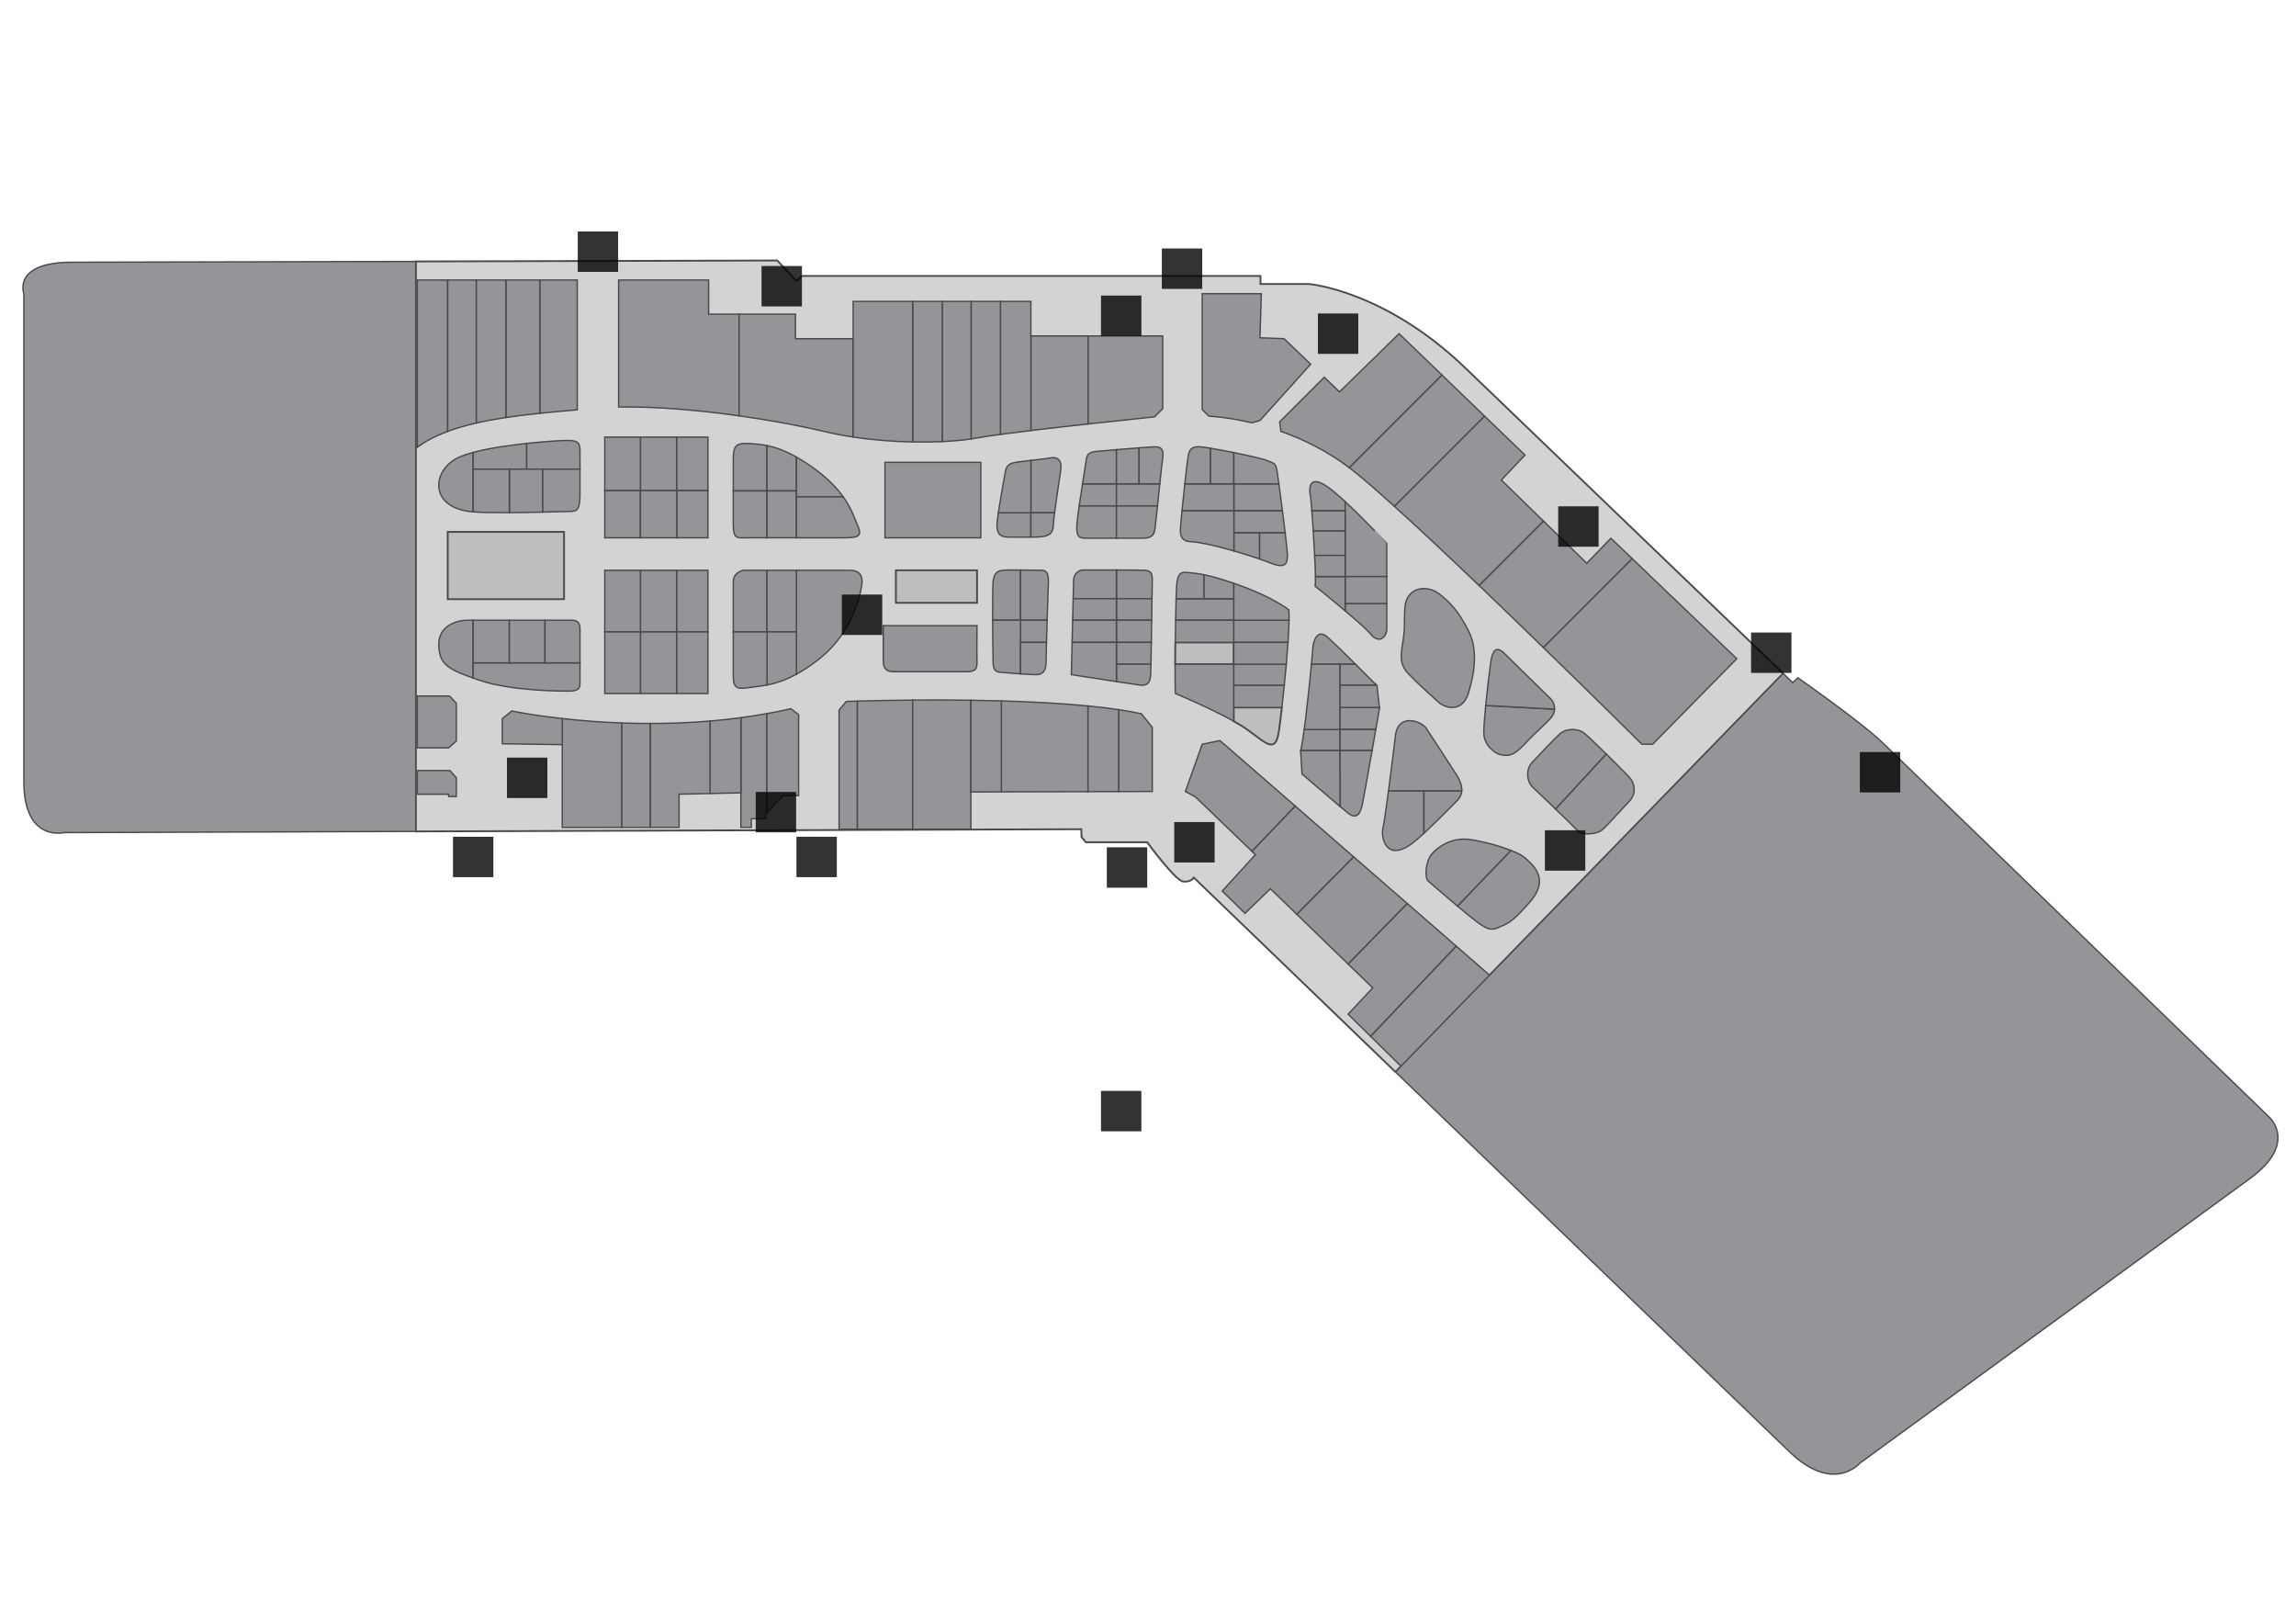 <?xml version="1.0" encoding="utf-8"?>
<!-- Generator: Adobe Illustrator 16.0.0, SVG Export Plug-In . SVG Version: 6.00 Build 0)  -->
<!DOCTYPE svg PUBLIC "-//W3C//DTD SVG 1.1//EN" "http://www.w3.org/Graphics/SVG/1.1/DTD/svg11.dtd">
<svg version="1.1" id="Layer_1" xmlns="http://www.w3.org/2000/svg" xmlns:xlink="http://www.w3.org/1999/xlink" x="0px" y="0px"
	 width="841.89px" height="595.281px" viewBox="0 0 841.89 595.281" enable-background="new 0 0 841.89 595.281"
	 xml:space="preserve">
<g id="background">
	<rect fill="#FFFFFF" width="841.89" height="595.281"/>
</g>
<g id="etc">
	<path fill="#D3D3D3" stroke="#494949" stroke-width="0.66" stroke-miterlimit="10" d="M537.269,134.874
		C507.636,106.399,480,104.125,480,104.125h-17.813v-2.958H294.05L292,103l-7-7.5c0,0-66.698,0.181-132.555,0.35v208.968L396.5,304
		l0.063,2.875l1.625,1.912h22.47c0,0,10.29,14.104,13.219,14.4c2.932,0.295,3.875-1.438,3.875-1.438s33.285,32.074,73.924,71.236
		l142.156-146.104C636.937,230.65,563.425,160.008,537.269,134.874z"/>
	
		<rect id="pmt" x="164.167" y="195" fill="#BEBEBE" stroke="#494949" stroke-width="0.66" stroke-miterlimit="10" width="42.667" height="24.667"/>
	
		<rect x="328.5" y="209.083" fill="#BEBEBE" stroke="#494949" stroke-width="0.66" stroke-miterlimit="10" width="29.76" height="11.917"/>
	<path id="fp-54" fill="#BEBEBE" stroke="#494949" stroke-width="0.66" stroke-miterlimit="10" d="M452.375,259.373v5.028
		c1.893,1.055,3.58,2.082,4.875,3.016c7.168,5.167,10.418,9,11.668,0.75c0.295-1.955,0.695-5.079,1.123-8.794H452.375z"/>
	<path id="fp-56" fill="#BEBEBE" stroke="#494949" stroke-width="0.66" stroke-miterlimit="10" d="M452.375,235.5h-21.416
		c-0.031,2.767-0.057,5.502-0.07,8h21.486V235.5L452.375,235.5z"/>
</g>
<g id="rooms">
	<g id="g83-g85">
		<polygon fill="#939598" stroke="#494949" stroke-width="0.5" stroke-miterlimit="10" points="153,274.167 164.5,274.167 
			167.333,271.667 167.333,257.833 164.833,255.167 153,255.167 		"/>
		<polygon fill="#939598" stroke="#494949" stroke-width="0.5" stroke-miterlimit="10" points="153,282.5 165,282.5 
			167.333,285.167 167.333,292 164.5,292 164.5,291.167 153,291.167 		"/>
	</g>
	<path id="op-g01-g01-1" fill="#939598" stroke="#494949" stroke-width="0.5" stroke-miterlimit="10" d="M323.875,229.375h34.375
		c0,0-0.125,10.125,0,13.125s-0.875,3.75-3.75,3.75s-24.5,0-27,0s-3.625-1.375-3.625-3.75S323.875,229.375,323.875,229.375z"/>
	
		<rect id="op-g02" x="324.5" y="169.5" fill="#939598" stroke="#494949" stroke-width="0.5" stroke-miterlimit="10" width="35.125" height="27.667"/>
	<path id="op-g03-05" fill="#939598" stroke="#494949" stroke-width="0.5" stroke-miterlimit="10" d="M514.833,232.083
		c-0.561,6.146-2.75,10.417,1.666,15c4.418,4.583,7.502,7.083,10.668,10.083s9.166,3.75,11.25-3c2.082-6.75,3.75-15.834,0-23
		C534.666,224,532,221.083,527.75,217.75s-12.395-3.082-12.666,5.833C514.81,232.498,515.089,229.262,514.833,232.083z"/>
	<path id="op-g06" fill="#939598" stroke="#494949" stroke-width="0.5" stroke-miterlimit="10" d="M580.833,268.75
		c-2.418-1.833-6.668-1.75-9,0.417c-2.334,2.167-7.633,7.781-10,10.333c-2.725,2.937-1.668,7.334,0,8.917
		c0.857,0.815,4.742,4.525,8.561,8.206l18.604-20.163C585.488,272.998,581.992,269.629,580.833,268.75z"/>
	<path id="op-g07" fill="#939598" stroke="#494949" stroke-width="0.5" stroke-miterlimit="10" d="M597.5,285
		c-0.867-0.911-4.693-4.78-8.502-8.54l-18.604,20.163c3.598,3.467,7.135,6.907,8.023,7.877c1.834,2,7.166,1.168,8.75,0
		c1.584-1.166,7.5-7.833,10.332-10.833C600.333,290.667,599.166,286.75,597.5,285z"/>
	<path id="g74" fill="#939598" stroke="#494949" stroke-width="0.5" stroke-miterlimit="10" d="M271.667,263.116v27.55v12.667h3.833
		v-3.168h5.333v-1.832l0.362-0.381V261.62C278.003,262.195,274.823,262.694,271.667,263.116z"/>
	<path id="g73" fill="#939598" stroke="#494949" stroke-width="0.5" stroke-miterlimit="10" d="M290,259.833
		c-2.938,0.67-5.876,1.261-8.805,1.788v36.332l5.971-6.286h5.667V262L290,259.833z"/>
	<path id="g79-g80" fill="#939598" stroke="#494949" stroke-width="0.5" stroke-miterlimit="10" d="M217.5,264.477
		c-4.125-0.299-7.924-0.661-11.334-1.041V273v30.333H217.5H228v-38.285C224.316,264.914,220.804,264.716,217.5,264.477z"/>
	<path id="g81-g82" fill="#939598" stroke="#494949" stroke-width="0.5" stroke-miterlimit="10" d="M196.167,262.133
		L196.167,262.133c-5.411-0.813-8.501-1.466-8.501-1.466l-3.5,2.833v9.167l12.001,0.182v-0.001l9.999,0.151v-9.564
		C202.294,263.003,198.928,262.548,196.167,262.133z"/>
	<path id="g75" fill="#939598" stroke="#494949" stroke-width="0.5" stroke-miterlimit="10" d="M260.333,264.346v26.571l11.333-0.25
		v-27.55C267.846,263.627,264.061,264.033,260.333,264.346z"/>
	<path id="g78" fill="#939598" stroke="#494949" stroke-width="0.5" stroke-miterlimit="10" d="M228,265.049v38.285h10.5v-38.091
		C234.874,265.243,231.365,265.173,228,265.049z"/>
	<path id="g76-g77" fill="#939598" stroke="#494949" stroke-width="0.5" stroke-miterlimit="10" d="M249,265.039L249,265.039
		c-3.589,0.14-7.096,0.203-10.5,0.203v38.091H249v-12.166l11.334-0.25v-26.571C256.486,264.669,252.7,264.895,249,265.039z"/>
	<path id="g70-g71" fill="#939598" stroke="#494949" stroke-width="0.5" stroke-miterlimit="10" d="M314.333,257.037V304h20.333
		v-47.334C325.764,256.739,318.533,256.915,314.333,257.037z"/>
	<path id="g72" fill="#939598" stroke="#494949" stroke-width="0.5" stroke-miterlimit="10" d="M307.666,304h6.667v-46.962
		c-2.563,0.075-4,0.129-4,0.129l-2.667,3.167V304"/>
	<path id="g68-g69" fill="#939598" stroke="#494949" stroke-width="0.5" stroke-miterlimit="10" d="M334.667,256.665V304H356
		v-13.667v-33.617C348.356,256.608,341.08,256.61,334.667,256.665z"/>
	<path id="g62" fill="#939598" stroke="#494949" stroke-width="0.5" stroke-miterlimit="10" d="M422.511,266.667l-4.011-5
		c-2.564-0.553-5.36-1.047-8.333-1.49v30.021l12.344-0.031V266.667z"/>
	<path id="g64-g66" fill="#939598" stroke="#494949" stroke-width="0.5" stroke-miterlimit="10" d="M367.167,256.954v33.352
		l31.778-0.08v-31.411C388.998,257.837,377.973,257.265,367.167,256.954z"/>
	<path id="g63" fill="#939598" stroke="#494949" stroke-width="0.5" stroke-miterlimit="10" d="M410.167,260.177
		c-3.45-0.515-7.143-0.958-11-1.341c-0.073-0.007-0.149-0.014-0.222-0.021v31.411l11.222-0.028V260.177z"/>
	<path id="g67" fill="#939598" stroke="#494949" stroke-width="0.5" stroke-miterlimit="10" d="M356,256.717v33.617l11.167-0.028
		v-33.352C363.398,256.846,359.658,256.769,356,256.717z"/>
	<path id="g104-g105" fill="#939598" stroke="#494949" stroke-width="0.5" stroke-miterlimit="10" d="M311.625,209.083
		c-1.524,0-10.534,0-19.586,0v38.084c2.585-1.41,5.431-3.281,8.586-5.793c12.875-10.25,15.125-25.625,15.125-25.625
		C317,210.5,314.625,209.083,311.625,209.083z"/>
	<path id="g102" fill="#939598" stroke="#494949" stroke-width="0.5" stroke-miterlimit="10" d="M281.25,209.083
		c-4.305,0-7.683,0-8.875,0c0,0-3.5,0.917-3.5,4.042c0,1.91,0,10.546,0,18.542h12.375V209.083z"/>
	<path id="g103" fill="#939598" stroke="#494949" stroke-width="0.5" stroke-miterlimit="10" d="M292.039,231.667v-22.583
		c-3.769,0-7.542,0-10.789,0v22.583H292.039z"/>
	<path id="g106" fill="#939598" stroke="#494949" stroke-width="0.5" stroke-miterlimit="10" d="M292.039,231.667H281.25v19.466
		c3.031-0.593,6.557-1.657,10.789-3.965V231.667z"/>
	<path id="g107" fill="#939598" stroke="#494949" stroke-width="0.5" stroke-miterlimit="10" d="M268.875,231.667
		c0,5.084,0,9.911,0,12.583c0,6.875-0.375,8.75,5.375,7.875c2.035-0.31,4.325-0.468,7-0.992v-19.466H268.875z"/>
	
		<rect id="g109" x="234.833" y="209.083" fill="#939598" stroke="#494949" stroke-width="0.5" stroke-miterlimit="10" width="13.333" height="22.583"/>
	
		<rect id="g110" x="248.167" y="209.083" fill="#939598" stroke="#494949" stroke-width="0.5" stroke-miterlimit="10" width="11.417" height="22.583"/>
	
		<rect id="g108" x="221.75" y="209.083" fill="#939598" stroke="#494949" stroke-width="0.5" stroke-miterlimit="10" width="13.083" height="22.583"/>
	
		<rect id="g112" x="234.833" y="231.667" fill="#939598" stroke="#494949" stroke-width="0.5" stroke-miterlimit="10" width="13.333" height="22.583"/>
	
		<rect id="g111" x="248.167" y="231.667" fill="#939598" stroke="#494949" stroke-width="0.5" stroke-miterlimit="10" width="11.417" height="22.583"/>
	
		<rect id="g113" x="221.75" y="231.667" fill="#939598" stroke="#494949" stroke-width="0.5" stroke-miterlimit="10" width="13.083" height="22.583"/>
	<path id="g114" fill="#939598" stroke="#494949" stroke-width="0.5" stroke-miterlimit="10" d="M171.75,227.375
		c-5.375,0-11.25,2.75-10.86,9.5c0.364,6.294,2.761,8.242,12.61,11.72v-21.22C172.771,227.375,172.169,227.375,171.75,227.375z"/>
	<path id="g117-2" fill="#939598" stroke="#494949" stroke-width="0.5" stroke-miterlimit="10" d="M173.5,242.996v5.599
		c0.713,0.251,1.457,0.51,2.25,0.78c11.75,4,30,4,32.5,4s4.417-0.25,4.417-2.625c0-0.987,0-4.18,0-7.754H173.5z"/>
	<path id="g115" fill="#939598" stroke="#494949" stroke-width="0.5" stroke-miterlimit="10" d="M173.5,227.375v15.621h13.269
		v-15.621C181.372,227.375,176.357,227.375,173.5,227.375z"/>
	<path id="g116" fill="#939598" stroke="#494949" stroke-width="0.5" stroke-miterlimit="10" d="M186.769,227.375v15.621h13.064
		v-15.621C195.867,227.375,191.192,227.375,186.769,227.375z"/>
	<path id="g117-1" fill="#939598" stroke="#494949" stroke-width="0.5" stroke-miterlimit="10" d="M212.667,230.705
		c0-2.545-1.042-3.33-3.167-3.33c-0.712,0-4.61,0-9.667,0v15.621h12.833C212.667,237.972,212.667,232.192,212.667,230.705z"/>
	<g id="g91-92">
		
			<rect x="234.833" y="160.25" fill="#939598" stroke="#494949" stroke-width="0.5" stroke-miterlimit="10" width="13.333" height="19.63"/>
		
			<rect x="248.167" y="160.25" fill="#939598" stroke="#494949" stroke-width="0.5" stroke-miterlimit="10" width="11.417" height="19.63"/>
	</g>
	
		<rect id="g90" x="221.75" y="160.25" fill="#939598" stroke="#494949" stroke-width="0.5" stroke-miterlimit="10" width="13.083" height="19.63"/>
	
		<rect id="g95" x="221.75" y="179.88" fill="#939598" stroke="#494949" stroke-width="0.5" stroke-miterlimit="10" width="13.083" height="17.287"/>
	
		<rect id="g93" x="248.167" y="179.88" fill="#939598" stroke="#494949" stroke-width="0.5" stroke-miterlimit="10" width="11.417" height="17.287"/>
	
		<rect id="g94" x="234.833" y="179.88" fill="#939598" stroke="#494949" stroke-width="0.5" stroke-miterlimit="10" width="13.333" height="17.287"/>
	<path id="g89" fill="#939598" stroke="#494949" stroke-width="0.5" stroke-miterlimit="10" d="M168.313,167.625
		C158.646,171.958,157,185.5,172,187.5c0.437,0.058,0.944,0.109,1.5,0.154v-21.796C171.528,166.39,169.759,166.977,168.313,167.625z
		"/>
	<path id="g86-2" fill="#939598" stroke="#494949" stroke-width="0.5" stroke-miterlimit="10" d="M212.667,165.5
		c0-3.5-0.834-4.167-5.833-4c-2.091,0.07-7.481,0.396-13.75,1.067V172h19.583C212.667,169.431,212.667,167.123,212.667,165.5z"/>
	<path id="g86-1" fill="#939598" stroke="#494949" stroke-width="0.5" stroke-miterlimit="10" d="M173.5,165.858V172h19.583
		v-9.433C186.606,163.261,179.192,164.324,173.5,165.858z"/>
	<path id="g88" fill="#939598" stroke="#494949" stroke-width="0.5" stroke-miterlimit="10" d="M186.769,172v15.942
		c4.161-0.024,8.494-0.106,12.231-0.194V172H186.769z"/>
	<path id="g88-1" fill="#939598" stroke="#494949" stroke-width="0.5" stroke-miterlimit="10" d="M173.5,172v15.654
		c3.148,0.257,8.073,0.318,13.269,0.288V172H173.5z"/>
	<path id="g87" fill="#939598" stroke="#494949" stroke-width="0.5" stroke-miterlimit="10" d="M199,172v15.749
		c5.114-0.12,9.108-0.249,10-0.249c2.5,0,3.667-0.5,3.667-6.167c0-3.039,0-6.362,0-9.333H199z"/>
	<path id="g96" fill="#939598" stroke="#494949" stroke-width="0.5" stroke-miterlimit="10" d="M281.25,163.354
		c-2.296-0.468-4.285-0.601-6.125-0.729c-5.375-0.375-6.25,0.875-6.25,5.75c0,0,0,5.629,0,11.6h12.375V163.354z"/>
	<path id="g97" fill="#939598" stroke="#494949" stroke-width="0.5" stroke-miterlimit="10" d="M292.039,179.975v-12.398
		c-4.338-2.45-7.82-3.617-10.789-4.223v16.621H292.039z"/>
	<path id="g101" fill="#939598" stroke="#494949" stroke-width="0.5" stroke-miterlimit="10" d="M268.875,179.975
		c0,4.854,0,9.934,0,12.4c0,5.5,1.625,4.792,5.125,4.792c1.009,0,3.74,0,7.25,0v-17.192H268.875z"/>
	<path id="g100" fill="#939598" stroke="#494949" stroke-width="0.5" stroke-miterlimit="10" d="M292.039,179.975H281.25v17.192
		c3.183,0,7.004,0,10.789,0V179.975z"/>
	<path id="g98" fill="#939598" stroke="#494949" stroke-width="0.5" stroke-miterlimit="10" d="M299,172.125
		c-2.554-1.882-4.853-3.358-6.961-4.548v14.59h17.15C306.995,179.087,303.822,175.678,299,172.125z"/>
	<path id="g99" fill="#939598" stroke="#494949" stroke-width="0.5" stroke-miterlimit="10" d="M314.625,193
		c-1.114-2.524-2.228-6.327-5.438-10.833h-17.149v15c6.52,0,12.907,0,15.627,0C313.707,197.167,316.5,197.25,314.625,193z"/>
	<path id="fp-77-78" fill="#939598" stroke="#494949" stroke-width="0.5" stroke-miterlimit="10" d="M367.75,209.084
		c-2,0.25-3.079,0.791-3.583,3.917c-0.096,0.597-0.15,3.131-0.175,6.499l0,0c-0.02,2.343-0.021,5.086-0.012,7.875h10.226v-7.874
		V219.5v-10.516C371.388,208.96,368.679,208.967,367.75,209.084z"/>
	<path id="fp-71-72" fill="#939598" stroke="#494949" stroke-width="0.5" stroke-miterlimit="10" d="M381.833,209.084
		c-0.982,0-4.377-0.071-7.628-0.1V219.5h0.001v7.875h9.759c0.086-2.783,0.175-5.543,0.253-7.875h-0.001
		c0.085-2.55,0.158-4.588,0.199-5.583C384.583,209.917,383.666,209.084,381.833,209.084z"/>
	<path id="fp-73" fill="#939598" stroke="#494949" stroke-width="0.5" stroke-miterlimit="10" d="M374.206,227.375v8.125h9.52
		c0.067-2.449,0.151-5.296,0.239-8.125H374.206z"/>
	<path id="fp-75-76" fill="#939598" stroke="#494949" stroke-width="0.5" stroke-miterlimit="10" d="M363.98,227.375
		c0.008,2.794,0.023,5.622,0.05,8.125c0.036,3.708,0.086,6.695,0.136,7.75c0.167,3.5,2.083,3.167,4.083,3.333
		c1.131,0.094,3.488,0.295,5.956,0.467V235.5l0.001-8.125H363.98z"/>
	<path id="fp-74" fill="#939598" stroke="#494949" stroke-width="0.5" stroke-miterlimit="10" d="M374.206,247.05
		c1.896,0.132,3.854,0.247,5.378,0.283c3.5,0.083,4-2.083,4-5.333c0-0.95,0.057-3.406,0.142-6.5h-9.52V247.05z"/>
	<path id="fp-61" fill="#939598" stroke="#494949" stroke-width="0.5" stroke-miterlimit="10" d="M422.4,219.5
		c0.049-3.292,0.088-5.759,0.111-6.5c0.096-2.917-0.512-3.75-2.678-3.917c-1.018-0.078-5.643-0.102-10.458-0.107V219.5H422.4z"/>
	<path id="fp-62" fill="#939598" stroke="#494949" stroke-width="0.5" stroke-miterlimit="10" d="M409.375,227.375h12.912
		c0.041-2.829,0.08-5.556,0.113-7.875h-13.025V227.375z"/>
	<path id="fp-63" fill="#939598" stroke="#494949" stroke-width="0.5" stroke-miterlimit="10" d="M409.375,235.5h12.792
		c0.041-2.619,0.08-5.415,0.119-8.125h-12.914L409.375,235.5L409.375,235.5z"/>
	<path id="fp-70" fill="#939598" stroke="#494949" stroke-width="0.5" stroke-miterlimit="10" d="M409.375,208.977
		c-5.433-0.006-11.109,0.01-12.125-0.004c-1.917-0.028-3.5,1.528-3.583,3.694l-0.164,6.833h15.872V208.977z"/>
	<path id="fp-64" fill="#939598" stroke="#494949" stroke-width="0.5" stroke-miterlimit="10" d="M409.375,243.5h12.656
		c0.043-2.124,0.09-4.934,0.137-8h-12.792L409.375,243.5L409.375,243.5z"/>
	<polygon id="fp-69" fill="#939598" stroke="#494949" stroke-width="0.5" stroke-miterlimit="10" points="409.375,219.5 
		393.503,219.5 393.313,227.375 409.375,227.375 	"/>
	<path id="fp-65" fill="#939598" stroke="#494949" stroke-width="0.5" stroke-miterlimit="10" d="M409.375,243.5v6.391
		c4.014,0.61,7.505,1.129,8.708,1.276c3.417,0.417,3.667-2,3.833-3.831c0.033-0.356,0.072-1.775,0.115-3.836H409.375z"/>
	<polygon id="fp-68" fill="#939598" stroke="#494949" stroke-width="0.5" stroke-miterlimit="10" points="409.375,227.375 
		393.313,227.375 393.118,235.5 409.375,235.5 	"/>
	<path id="fp-66-67" fill="#939598" stroke="#494949" stroke-width="0.5" stroke-miterlimit="10" d="M409.375,243.5v-8h-16.257
		l-0.192,8l-0.092,3.836c0,0,9.159,1.432,16.542,2.555L409.375,243.5L409.375,243.5z"/>
	<path id="fp-53" fill="#939598" stroke="#494949" stroke-width="0.5" stroke-miterlimit="10" d="M470.921,251.214h-18.547v8.158
		h17.666C470.33,256.867,470.63,254.093,470.921,251.214z"/>
	<path id="fp-50" fill="#939598" stroke="#494949" stroke-width="0.5" stroke-miterlimit="10" d="M452.375,235.5h19.908
		c0.207-3.084,0.346-5.875,0.383-8.125h-20.291V235.5z"/>
	<path id="fp-49" fill="#939598" stroke="#494949" stroke-width="0.5" stroke-miterlimit="10" d="M472.666,227.375
		c0.023-1.547,0.004-2.851-0.082-3.792c0,0-5.5-4.5-18.334-9.083c-0.654-0.234-1.268-0.447-1.875-0.656v5.656v7.875H472.666z"/>
	<path id="fp-52" fill="#939598" stroke="#494949" stroke-width="0.5" stroke-miterlimit="10" d="M452.375,251.214h18.547
		c0.258-2.533,0.506-5.143,0.732-7.714h-19.279V251.214z"/>
	<path id="fp-51" fill="#939598" stroke="#494949" stroke-width="0.5" stroke-miterlimit="10" d="M452.375,235.5v8h19.279
		c0.242-2.763,0.459-5.474,0.629-8H452.375z"/>
	<path id="fp-55" fill="#939598" stroke="#494949" stroke-width="0.5" stroke-miterlimit="10" d="M430.888,243.5
		c-0.029,5.53-0.004,9.884,0.111,10.75c0,0,12.805,5.368,21.375,10.15v-13.186V243.5H430.888z"/>
	<path id="fp-58" fill="#939598" stroke="#494949" stroke-width="0.5" stroke-miterlimit="10" d="M452.375,219.5H431.25
		c-0.063,2.181-0.119,4.911-0.172,7.875h21.297V219.5z"/>
	<path id="fp-57" fill="#939598" stroke="#494949" stroke-width="0.5" stroke-miterlimit="10" d="M452.375,227.375h-21.297
		c-0.045,2.598-0.086,5.374-0.119,8.125h21.416V227.375z"/>
	<path id="fp-60" fill="#939598" stroke="#494949" stroke-width="0.5" stroke-miterlimit="10" d="M435.667,209.917
		c-2.584-0.333-3.916,0.084-4.25,5.167c-0.055,0.835-0.113,2.396-0.168,4.417h10.25v-8.804
		C438.537,210.089,437.015,210.09,435.667,209.917z"/>
	<path id="fp-59" fill="#939598" stroke="#494949" stroke-width="0.5" stroke-miterlimit="10" d="M452.375,213.844
		c-5.066-1.749-8.451-2.651-10.875-3.148v8.804h10.875V213.844z"/>
	<path id="fp-32-2" fill="#939598" stroke="#494949" stroke-width="0.5" stroke-miterlimit="10" d="M493.25,221.25v2.701
		c4.102,3.46,8.074,6.952,9.334,8.516c2.918,3.617,5.918,1.45,5.918-2.133c0-1.145,0-4.734,0-9.083L493.25,221.25L493.25,221.25z"/>
	<path id="fp-27" fill="#939598" stroke="#494949" stroke-width="0.5" stroke-miterlimit="10" d="M493.25,183.914
		c-2.805-2.586-5.441-4.815-7.332-5.997c-6.666-4.167-5.75,2.667-5.416,3.833c0.086,0.3,0.281,2.441,0.516,5.5h12.232V183.914z"/>
	<path id="fp-33-35" fill="#939598" stroke="#494949" stroke-width="0.5" stroke-miterlimit="10" d="M504.107,194.625h-0.002
		c-2.99-3.098-7.072-7.224-10.855-10.711v3.336v7.375v9v7.75h15.252c0-2.897,0-5.62,0-7.75c0-2.645,0-4.375,0-4.375
		S506.716,197.328,504.107,194.625z"/>
	<path id="fp-32-1" fill="#939598" stroke="#494949" stroke-width="0.5" stroke-miterlimit="10" d="M493.25,211.375v9.875h15.252
		c0-3.106,0-6.6,0-9.875H493.25z"/>
	<path id="fp-29" fill="#939598" stroke="#494949" stroke-width="0.5" stroke-miterlimit="10" d="M493.25,194.625h-11.717
		c0.189,2.965,0.375,6.097,0.52,9h11.197V194.625L493.25,194.625z"/>
	<path id="fp-31" fill="#939598" stroke="#494949" stroke-width="0.5" stroke-miterlimit="10" d="M482.345,211.375
		c0.029,1.748,0.004,3.019-0.094,3.542c0,0,5.611,4.49,10.998,9.034v-2.701v-9.875H482.345z"/>
	<path id="fp-28" fill="#939598" stroke="#494949" stroke-width="0.5" stroke-miterlimit="10" d="M493.25,187.25h-12.232
		c0.162,2.116,0.346,4.676,0.52,7.375h11.719v-7.375H493.25z"/>
	<path id="fp-30" fill="#939598" stroke="#494949" stroke-width="0.5" stroke-miterlimit="10" d="M493.25,203.625h-11.195
		c0.148,2.969,0.256,5.691,0.291,7.75h10.904V203.625L493.25,203.625z"/>
	<path id="op-g08-1" fill="#939598" stroke="#494949" stroke-width="0.5" stroke-miterlimit="10" d="M544.771,258.633
		c-0.438,4.5-0.729,8.415-0.688,10.284c0.082,4,3.834,7.333,6.166,7.75c2.334,0.417,4.25,1,8.75-3.833s8.5-8,10.084-10.167
		c0.604-0.831,0.891-1.758,0.932-2.671L544.771,258.633z"/>
	<path id="op-g08" fill="#939598" stroke="#494949" stroke-width="0.5" stroke-miterlimit="10" d="M568.583,256.167
		c-1.5-1.5-13.23-12.935-15-14.667c-2.529-2.473-5.834-6.917-7,1.583c-0.623,4.528-1.314,10.419-1.811,15.549l25.236,1.363
		C570.08,258.525,569.507,257.092,568.583,256.167z"/>
	<path id="op-g09" fill="#939598" stroke="#494949" stroke-width="0.5" stroke-miterlimit="10" d="M533.917,283.833
		c-3.834-5.917-9.385-14.5-11.025-16.917s-10.225-5.75-11.225,2.833c-0.527,4.528-1.566,12.904-2.539,20.25h26.857
		C536.103,288.461,535.619,286.461,533.917,283.833z"/>
	<path id="op-g13" fill="#939598" stroke="#494949" stroke-width="0.5" stroke-miterlimit="10" d="M509.128,290
		c-0.871,6.58-1.691,12.333-2.045,13.75c-0.75,3,1,12.168,10.084,5.918c1.264-0.871,3.035-2.396,4.957-4.17V290H509.128z"/>
	<path id="op-g10" fill="#939598" stroke="#494949" stroke-width="0.5" stroke-miterlimit="10" d="M522.125,290v15.498
		c4.871-4.49,10.717-10.564,11.793-11.581c0.834-0.788,1.922-1.99,2.068-3.917H522.125z"/>
	<path id="op-g11" fill="#939598" stroke="#494949" stroke-width="0.5" stroke-miterlimit="10" d="M538.666,307.75
		c-6-0.75-11.166,2.418-13.582,5.25c-2.418,2.834-2.75,8.75-1.418,10c0,0,5.695,4.936,10.803,9.229l19.582-20.438
		C549.287,309.917,542.734,308.259,538.666,307.75z"/>
	<path id="op-g12" fill="#939598" stroke="#494949" stroke-width="0.5" stroke-miterlimit="10" d="M559.166,314.5
		c-0.992-0.885-2.854-1.82-5.115-2.711l-19.582,20.438c2.996,2.521,5.791,4.817,7.115,5.772c3.582,2.582,5.082,3.332,7.916,2
		c2.834-1.334,4.166-0.918,11.5-9.334S562.25,317.25,559.166,314.5z"/>
	<path id="fp-36" fill="#939598" stroke="#494949" stroke-width="0.5" stroke-miterlimit="10" d="M486.751,233.583
		c-3.918-3.417-5.188,1.929-5.334,3.75c-0.072,0.888-0.266,3.146-0.549,6.167h16.146
		C493.041,239.544,488.664,235.252,486.751,233.583z"/>
	<path id="fp-45" fill="#939598" stroke="#494949" stroke-width="0.5" stroke-miterlimit="10" d="M491.375,267.453h-13.146
		c-0.428,3.113-0.857,5.826-1.275,7.734h14.426v-7.734H491.375z"/>
	<path id="fp-46-48" fill="#939598" stroke="#494949" stroke-width="0.5" stroke-miterlimit="10" d="M491.376,262.303l-0.002-11.089
		V243.5h-10.506c-0.207,2.233-0.463,4.887-0.752,7.714c-0.268,2.604-1.029,9.303-1.352,12.101c-0.178,1.43-0.355,2.82-0.539,4.138
		h13.146v-5.15H491.376z"/>
	<path id="fp-37" fill="#939598" stroke="#494949" stroke-width="0.5" stroke-miterlimit="10" d="M504.716,251.214
		c-0.816-0.826-4.09-4.129-7.697-7.714h-5.645v7.714H504.716z"/>
	<path id="fp-39" fill="#939598" stroke="#494949" stroke-width="0.5" stroke-miterlimit="10" d="M491.375,267.453h13.096
		c0.797-4.535,1.363-7.786,1.363-7.786l-0.031-0.294h-14.428V267.453z"/>
	<path id="fp-38" fill="#939598" stroke="#494949" stroke-width="0.5" stroke-miterlimit="10" d="M504.716,251.214h-13.342v8.159
		l14.428-0.001l-0.885-7.956C504.917,251.417,504.845,251.343,504.716,251.214z"/>
	<path id="fp-40" fill="#939598" stroke="#494949" stroke-width="0.5" stroke-miterlimit="10" d="M491.375,275.187h11.732
		c0.484-2.744,0.953-5.406,1.361-7.734h-13.094V275.187L491.375,275.187z"/>
	<path id="fp-43-44" fill="#939598" stroke="#494949" stroke-width="0.5" stroke-miterlimit="10" d="M491.375,283.75v-8.563h-14.426
		c-0.012,0.048-0.021,0.1-0.031,0.147l0.5,8.417h0.002c0.012,0.011,8.869,7.652,13.955,11.928c0.025,0.021,0.045,0.037,0.068,0.057
		V283.75H491.375z"/>
	<path id="fp-41-42" fill="#939598" stroke="#494949" stroke-width="0.5" stroke-miterlimit="10" d="M491.376,275.187v8.563h0.066
		v11.986c1.402,1.179,2.518,2.098,3.059,2.514c2.5,1.918,4.166,0.75,5-3.167c0.285-1.339,1.115-5.906,2.086-11.333
		c0.488-2.737,1.012-5.69,1.521-8.563H491.376z"/>
	<polygon id="g54-g57" fill="#939598" stroke="#494949" stroke-width="0.5" stroke-miterlimit="10" points="474.916,295.497 
		459.027,312.078 460.333,313.333 448.166,326.667 456.5,334.833 465.833,325.833 475.519,335.218 496.376,314.167 	"/>
	<polygon id="g58-g61" fill="#939598" stroke="#494949" stroke-width="0.5" stroke-miterlimit="10" points="469.283,290.596 
		447.333,271.5 440.833,272.833 434.666,290.167 438.333,292.167 453.599,306.855 459.027,312.078 474.916,295.497 	"/>
	<polygon id="g49" fill="#939598" stroke="#494949" stroke-width="0.5" stroke-miterlimit="10" points="515.992,331.232 
		494.3,353.416 503.333,362.167 494.333,371.833 502.583,379.951 533.97,346.875 	"/>
	<polygon id="g47-g48" fill="#939598" stroke="#494949" stroke-width="0.5" stroke-miterlimit="10" points="547.333,358.5 
		533.97,346.875 502.583,379.951 515,392.167 	"/>
	<polygon id="g51-g53" fill="#939598" stroke="#494949" stroke-width="0.5" stroke-miterlimit="10" points="496.376,314.167 
		475.519,335.218 494.3,353.416 515.992,331.232 	"/>
	<path id="g26-g28" fill="#939598" stroke="#494949" stroke-width="0.5" stroke-miterlimit="10" d="M513,122.333l-21.834,21.333
		l-5.586-5.357l-16.371,16.357l0.469,3.478c7.959,2.804,16.779,7.019,25.088,13.341l33.98-33.978L513,122.333z"/>
	<path id="g24-g25" fill="#939598" stroke="#494949" stroke-width="0.5" stroke-miterlimit="10" d="M480.585,133.52l-9.752-9.353
		L462,123.833l0.5-16.167h-21.666v42.5l2.416,2.417c0,0,6.459,0.211,15.791,2.431l2.973-0.848L480.585,133.52z"/>
	<path id="g36-g39" fill="#939598" stroke="#494949" stroke-width="0.5" stroke-miterlimit="10" d="M590.666,197.333l-8.832,9.167
		l-15.898-15.475l-23.611,23.616c7.996,7.639,16.078,15.449,23.604,22.769l32.578-32.578L590.666,197.333z"/>
	<path id="g40-g46" fill="#939598" stroke="#494949" stroke-width="0.5" stroke-miterlimit="10" d="M598.503,204.831l-32.578,32.578
		C585.927,256.859,602,272.833,602,272.833h4l30.834-31.333L598.503,204.831z"/>
	<path id="g29-g30" fill="#939598" stroke="#494949" stroke-width="0.5" stroke-miterlimit="10" d="M528.742,137.508l-33.979,33.978
		c0.303,0.229,0.605,0.447,0.902,0.682c3.865,3.026,9.277,7.724,15.623,13.46l33.068-33.068L528.742,137.508z"/>
	<path id="g31-g35" fill="#939598" stroke="#494949" stroke-width="0.5" stroke-miterlimit="10" d="M550.5,176l8.666-9.167
		l-14.809-14.274l-33.068,33.068c9.021,8.154,19.938,18.414,31.031,29.013l23.615-23.616L550.5,176z"/>
	<path id="g03" fill="#939598" stroke="#494949" stroke-width="0.5" stroke-miterlimit="10" d="M185.5,102.667v50.396
		c4.065-0.612,8.257-1.114,12.5-1.553v-48.843H185.5z"/>
	<path id="g03-1" fill="#939598" stroke="#494949" stroke-width="0.5" stroke-miterlimit="10" d="M198,102.667v48.843
		c4.531-0.469,9.117-0.87,13.667-1.262v-47.581H198z"/>
	<path id="g01" fill="#939598" stroke="#494949" stroke-width="0.5" stroke-miterlimit="10" d="M153,102.667V164
		c3.15-2.372,6.93-4.289,11.167-5.862v-55.471H153z"/>
	<path id="g02" fill="#939598" stroke="#494949" stroke-width="0.5" stroke-miterlimit="10" d="M164.167,102.667v55.471
		c3.253-1.208,6.78-2.212,10.5-3.062v-52.409H164.167z"/>
	<path id="g02-1" fill="#939598" stroke="#494949" stroke-width="0.5" stroke-miterlimit="10" d="M174.667,102.667v52.409
		c3.462-0.792,7.093-1.45,10.833-2.013v-50.396H174.667z"/>
	<path id="g18-g20" fill="#939598" stroke="#494949" stroke-width="0.5" stroke-miterlimit="10" d="M378,123.167v34.668
		c6.691-0.805,14.121-1.646,21-2.404v-32.265L378,123.167L378,123.167z"/>
	<path id="g17" fill="#939598" stroke="#494949" stroke-width="0.5" stroke-miterlimit="10" d="M378,110.5h-11.166v48.747
		c3.244-0.438,7.065-0.918,11.166-1.412v-34.668V110.5z"/>
	<path id="g15" fill="#939598" stroke="#494949" stroke-width="0.5" stroke-miterlimit="10" d="M345.5,110.5v51.395
		c4.043-0.188,7.651-0.526,10.625-0.966V110.5H345.5z"/>
	<path id="g04-g07" fill="#939598" stroke="#494949" stroke-width="0.5" stroke-miterlimit="10" d="M259.833,115.167v-12.5h-10.499
		h-0.001h-11.499h-11v46.564c3.511-0.071,7.198-0.027,11,0.115c3.749,0.141,7.602,0.375,11.499,0.688l0,0
		c7.222,0.579,14.582,1.422,21.667,2.417v-37.283L259.833,115.167z"/>
	<path id="g21-g23" fill="#939598" stroke="#494949" stroke-width="0.5" stroke-miterlimit="10" d="M399,123.167v32.265
		c13.182-1.452,24.333-2.598,24.333-2.598l3-3v-26.667H399z"/>
	<path id="g16" fill="#939598" stroke="#494949" stroke-width="0.5" stroke-miterlimit="10" d="M356.125,110.5v50.429
		c0.906-0.134,1.76-0.277,2.542-0.429c1.777-0.345,4.631-0.774,8.167-1.253V110.5H356.125z"/>
	<path id="g08-g11" fill="#939598" stroke="#494949" stroke-width="0.5" stroke-miterlimit="10" d="M291.667,124.167v-9H271v37.283
		c11.819,1.66,22.862,3.74,31.167,5.717c3.489,0.831,7.069,1.506,10.667,2.051v-36.051H291.667z"/>
	<path id="g14" fill="#939598" stroke="#494949" stroke-width="0.5" stroke-miterlimit="10" d="M334.667,110.5v51.531
		c3.834,0.075,7.482,0.021,10.833-0.136V110.5H334.667z"/>
	<path id="g12-g13" fill="#939598" stroke="#494949" stroke-width="0.5" stroke-miterlimit="10" d="M312.833,110.5v13.667v36.051
		c7.432,1.125,14.93,1.679,21.833,1.813V110.5H312.833z"/>
	<path id="fp-24" fill="#939598" stroke="#494949" stroke-width="0.5" stroke-miterlimit="10" d="M452.433,187.25h17.795
		c-0.467-3.645-0.938-7.216-1.299-9.875h-16.496V187.25z"/>
	<path id="fp-18" fill="#939598" stroke="#494949" stroke-width="0.5" stroke-miterlimit="10" d="M452.433,177.375h-17.982
		c-0.359,3.299-0.73,6.856-1.027,9.875h19.01V177.375L452.433,177.375z"/>
	<path id="fp-16" fill="#939598" stroke="#494949" stroke-width="0.5" stroke-miterlimit="10" d="M440.125,163.807
		c-2.563-0.131-3.938,0.443-4.438,3.256c-0.205,1.158-0.709,5.452-1.236,10.313h9.424v-13.034
		C442.066,164.035,440.701,163.836,440.125,163.807z"/>
	<path id="fp-17" fill="#939598" stroke="#494949" stroke-width="0.5" stroke-miterlimit="10" d="M452.433,165.939
		c-3.098-0.622-6.203-1.2-8.559-1.598v13.034h8.559V165.939z"/>
	<path id="fp-25-26" fill="#939598" stroke="#494949" stroke-width="0.5" stroke-miterlimit="10" d="M468.375,173.438
		c-0.563-3.625-0.688-3.375-4.063-4.688c-0.76-0.295-2.273-0.701-4.188-1.154c-2.205-0.521-4.941-1.105-7.691-1.657v11.436h7.691
		h8.805C468.679,175.529,468.482,174.122,468.375,173.438z"/>
	<path id="fp-23" fill="#939598" stroke="#494949" stroke-width="0.5" stroke-miterlimit="10" d="M470.228,187.25h-17.795v8.125
		h18.809C470.939,192.874,470.585,190.042,470.228,187.25z"/>
	<path id="fp-21" fill="#939598" stroke="#494949" stroke-width="0.5" stroke-miterlimit="10" d="M452.433,195.375v6.597
		c3.404,0.979,6.721,2.032,9.441,2.968v-9.565H452.433z"/>
	<path id="fp-22" fill="#939598" stroke="#494949" stroke-width="0.5" stroke-miterlimit="10" d="M471.24,195.375h-9.365v9.565
		c1.686,0.58,3.146,1.116,4.25,1.56c6.063,2.438,5.938-0.938,5.938-3.25C472.062,202.484,471.718,199.351,471.24,195.375z"/>
	<path id="fp-19-20" fill="#939598" stroke="#494949" stroke-width="0.5" stroke-miterlimit="10" d="M452.433,187.25h-10.057h-0.002
		h-8.951c-0.33,3.335-0.572,6.011-0.609,6.938c-0.125,3,1.168,4.268,3.563,4.375c1.582,0.07,3.662,0.392,6,0.873l0,0
		c3.08,0.633,6.611,1.545,10.057,2.537V187.25L452.433,187.25z"/>
	<path id="fp-09" fill="#939598" stroke="#494949" stroke-width="0.5" stroke-miterlimit="10" d="M409.375,177.375h-12.438
		c-0.407,2.61-0.854,5.516-1.229,8.125h13.666L409.375,177.375L409.375,177.375z"/>
	<path id="fp-10" fill="#939598" stroke="#494949" stroke-width="0.5" stroke-miterlimit="10" d="M395.709,185.5
		c-0.414,2.882-0.742,5.401-0.834,6.75c-0.313,4.563,0.813,5.063,3.313,5.063c1.409,0,6.331,0,11.188,0V185.5H395.709z"/>
	<path id="fp-13" fill="#939598" stroke="#494949" stroke-width="0.5" stroke-miterlimit="10" d="M409.375,177.375v8.125h15.048
		c0.262-2.544,0.559-5.419,0.842-8.125H409.375z"/>
	<path id="fp-07-08" fill="#939598" stroke="#494949" stroke-width="0.5" stroke-miterlimit="10" d="M409.374,172.083l0.001-7.235
		c-3.225,0.267-6.104,0.517-7.438,0.652c-3.688,0.375-3.5,2.125-3.813,4.313c-0.054,0.38-0.182,1.193-0.352,2.271h0.001
		c-0.223,1.394-0.517,3.243-0.834,5.291h12.437v-5.292H409.374z"/>
	<path id="fp-15" fill="#939598" stroke="#494949" stroke-width="0.5" stroke-miterlimit="10" d="M409.375,164.848v12.527h8.292
		v-13.188C415.147,164.379,412.136,164.619,409.375,164.848z"/>
	<path id="fp-14" fill="#939598" stroke="#494949" stroke-width="0.5" stroke-miterlimit="10" d="M423.125,163.813
		c-0.658,0.021-2.78,0.17-5.458,0.374v13.188h7.598c0.436-4.143,0.844-7.878,1.068-9.375
		C426.917,164.125,425.125,163.75,423.125,163.813z"/>
	<path id="fp-11-12" fill="#939598" stroke="#494949" stroke-width="0.5" stroke-miterlimit="10" d="M416.5,185.5h-7.125v11.813
		c2.577,0,5.121,0,7.125,0c0.921,0,1.739,0,2.375,0c4.625,0,4.437-2.313,4.75-4.438c0.113-0.768,0.422-3.729,0.799-7.375H416.5z"/>
	<path id="fp-03" fill="#939598" stroke="#494949" stroke-width="0.5" stroke-miterlimit="10" d="M366.071,188
		c-0.318,2.178-0.528,3.984-0.509,4.875c0.063,2.938,1.438,3.875,3.533,4c1.712,0.102,5.226,0.079,8.901,0.033V188H366.071z"/>
	<path id="fp-05-06" fill="#939598" stroke="#494949" stroke-width="0.5" stroke-miterlimit="10" d="M386.695,188
		c0.65-5.115,1.837-12.771,2.242-15.563c0.563-3.875-1.25-5-3.688-4.563c-1.367,0.245-4.385,0.589-7.25,0.921V188H386.695z"/>
	<path id="fp-04" fill="#939598" stroke="#494949" stroke-width="0.5" stroke-miterlimit="10" d="M378,188v8.908
		c0.831-0.01,1.671-0.021,2.5-0.033c4.5-0.063,5.688-1.688,5.75-4.5c0.018-0.787,0.191-2.39,0.445-4.375H378z"/>
	<path id="fp-01-02" fill="#939598" stroke="#494949" stroke-width="0.5" stroke-miterlimit="10" d="M372.417,169.5
		c-2.708,0.438-3.479,1.625-3.792,3.563c-0.13,0.804-0.69,3.808-1.297,7.27l0,0c-0.444,2.536-0.914,5.316-1.256,7.667H378v-7.666
		v-0.001v-11.537C375.756,169.056,373.606,169.308,372.417,169.5z"/>
	<path id="b2s" fill="#939598" stroke="#494949" stroke-width="0.5" stroke-miterlimit="10" d="M26.445,96.14
		c-22,0-17.697,11.526-17.697,11.526V286.58c0,22.189,14.627,18.67,14.627,18.67l129.07-0.434V95.85
		C94.276,96,36.763,96.14,26.445,96.14z"/>
	<path id="tops-supermarket" fill="#939598" stroke="#494949" stroke-width="0.5" stroke-miterlimit="10" d="M831.75,409.251
		c0,0-133.48-129.23-141.416-136.917S659.25,248.5,659.25,248.5l-1.916,1.75c0,0-1.258-1.209-3.502-3.367L511.673,392.988
		c59.486,57.325,134.73,129.839,144.41,139.18c16.291,15.722,25.877,4.242,25.877,4.242s125.123-91.188,143.123-104.409
		C843.083,418.777,831.75,409.251,831.75,409.251z"/>
</g>
<g id="signs">
	<rect id="lift" x="430.562" y="301.382" opacity="0.8" enable-background="new    " width="14.813" height="14.812"/>
	<g id="toilet">
		<rect x="483.236" y="114.929" opacity="0.8" enable-background="new    " width="14.811" height="14.81"/>
		<rect x="185.896" y="277.756" opacity="0.8" enable-background="new    " width="14.811" height="14.811"/>
	</g>
	<g id="escalator">
		<rect x="308.685" y="217.97" opacity="0.8" enable-background="new    " width="14.813" height="14.813"/>
		<rect x="566.484" y="304.384" opacity="0.8" enable-background="new    " width="14.811" height="14.812"/>
	</g>
	<g id="entrance">
		<rect x="405.845" y="310.632" opacity="0.8" enable-background="new    " width="14.813" height="14.812"/>
		<rect x="292.039" y="306.764" opacity="0.8" enable-background="new    " width="14.811" height="14.812"/>
		<rect x="166.095" y="306.764" opacity="0.8" enable-background="new    " width="14.811" height="14.812"/>
		<rect x="642.072" y="231.891" opacity="0.8" enable-background="new    " width="14.811" height="14.81"/>
		<rect x="426.017" y="91.095" opacity="0.8" enable-background="new    " width="14.813" height="14.813"/>
		<rect x="211.845" y="84.875" opacity="0.8" enable-background="new    " width="14.811" height="14.81"/>
	</g>
	<g id="fire-exit">
		<rect x="571.357" y="185.627" opacity="0.8" enable-background="new    " width="14.811" height="14.81"/>
		<rect x="279.239" y="97.524" opacity="0.8" enable-background="new    " width="14.811" height="14.81"/>
		<rect x="681.96" y="275.706" opacity="0.8" enable-background="new    " width="14.811" height="14.811"/>
		<rect x="277.106" y="290.344" opacity="0.8" enable-background="new    " width="14.811" height="14.811"/>
		<rect x="403.71" y="108.357" opacity="0.8" enable-background="new    " width="14.813" height="14.81"/>
	</g>
	<rect id="parking" x="403.709" y="399.941" opacity="0.8" enable-background="new    " width="14.811" height="14.811"/>
</g>
</svg>
